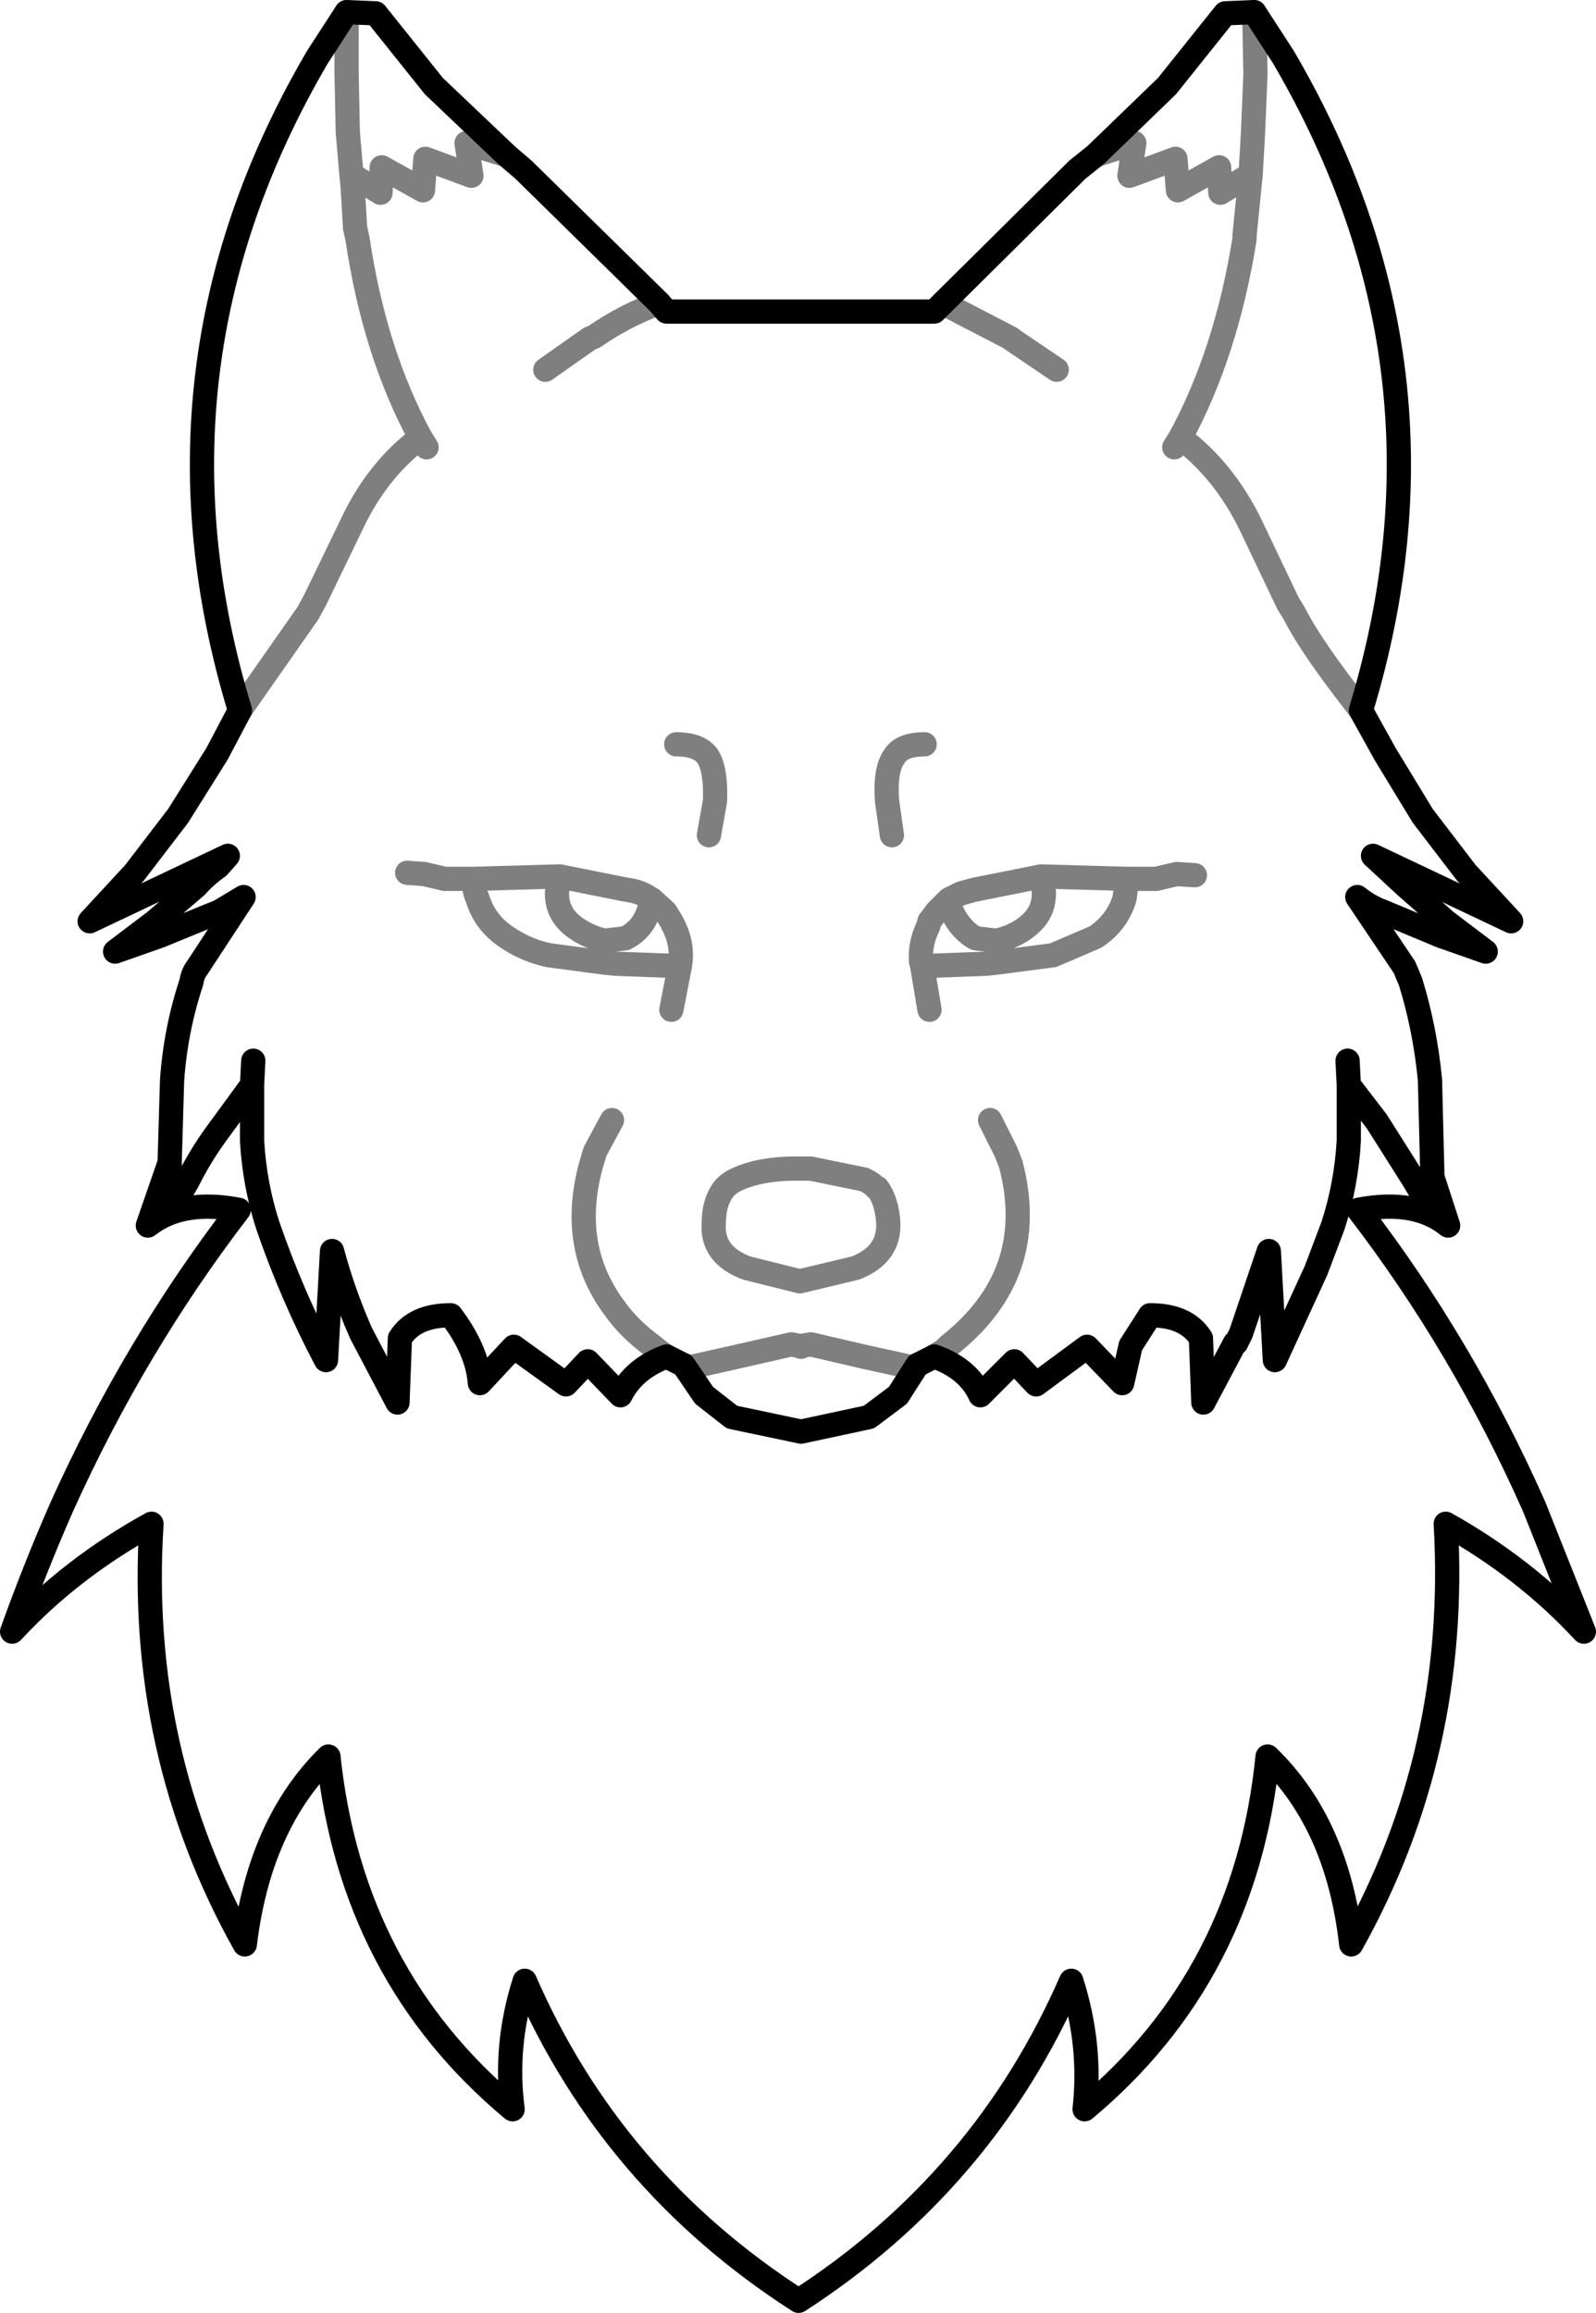 <?xml version="1.0" encoding="UTF-8" standalone="no"?>
<svg xmlns:xlink="http://www.w3.org/1999/xlink" height="95.4px" width="65.85px" xmlns="http://www.w3.org/2000/svg">
  <g transform="matrix(1.0, 0.0, 0.0, 1.0, -366.85, -150.25)">
    <path d="M387.75 156.65 L388.45 157.25 394.05 162.75 394.35 163.1 405.4 163.1 405.75 162.75 411.3 157.25 412.05 156.65 415.0 153.8 417.4 150.8 418.6 150.75 419.8 152.6 Q427.3 165.4 423.0 179.55 L424.0 181.35 425.55 183.9 427.35 186.25 429.2 188.25 423.5 185.55 424.85 186.8 426.5 188.25 428.15 189.5 426.3 188.85 423.9 187.85 Q423.35 187.65 422.85 187.25 L424.8 190.15 425.05 190.75 Q425.65 192.7 425.85 194.8 L425.95 198.8 426.6 200.8 Q425.25 199.7 422.9 200.15 427.2 205.75 430.15 212.4 L432.2 217.55 Q429.8 214.95 426.5 213.1 427.05 222.5 422.6 230.45 422.05 225.5 419.15 222.7 418.25 231.7 411.6 237.25 411.9 234.6 411.05 231.95 407.45 240.2 399.8 245.15 392.1 240.2 388.5 231.95 387.65 234.6 388.0 237.25 381.35 231.7 380.4 222.7 377.55 225.5 376.95 230.45 372.5 222.5 373.1 213.1 369.75 214.95 367.35 217.55 368.3 214.9 369.4 212.4 372.4 205.75 376.7 200.15 374.35 199.7 372.95 200.8 L373.85 198.2 373.95 194.8 Q374.1 192.7 374.75 190.75 374.8 190.4 375.0 190.15 L376.9 187.25 375.9 187.85 375.4 188.05 373.45 188.85 371.6 189.5 373.25 188.25 374.95 186.8 Q375.35 186.35 375.85 186.0 L376.25 185.55 370.55 188.25 372.4 186.25 374.2 183.9 375.8 181.35 376.75 179.55 Q372.45 165.4 379.95 152.6 L381.15 150.75 382.35 150.8 384.75 153.8 387.75 156.65 M425.95 198.8 L425.9 200.15 425.2 198.95 424.0 197.05 423.65 196.5 422.5 195.0 422.5 197.3 Q422.4 199.1 421.85 200.8 L421.15 202.65 419.45 206.35 419.2 201.85 418.05 205.25 417.85 205.65 417.8 205.65 416.5 208.1 416.4 205.45 Q415.8 204.5 414.3 204.5 L413.5 205.75 413.15 207.3 411.7 205.8 409.6 207.35 408.7 206.4 407.3 207.8 Q406.8 206.7 405.4 206.2 L404.7 206.55 403.9 207.8 402.7 208.7 399.9 209.3 397.05 208.7 395.9 207.8 395.05 206.55 394.35 206.2 Q393.0 206.7 392.45 207.8 L391.1 206.4 390.2 207.35 388.05 205.8 386.65 207.3 Q386.55 205.95 385.45 204.5 383.95 204.5 383.35 205.45 L383.25 208.1 381.75 205.25 Q381.0 203.55 380.55 201.85 L380.3 206.35 Q378.9 203.7 377.9 200.8 377.35 199.1 377.25 197.3 L377.25 195.0 375.75 197.05 Q375.1 197.95 374.6 198.95 L373.9 200.15 373.85 198.2 M377.3 194.0 L377.25 195.0 M422.5 195.0 L422.45 194.0" fill="none" stroke="#000000" stroke-linecap="round" stroke-linejoin="round" stroke-width="1.0"/>
    <path d="M387.75 156.65 L386.1 156.15 386.3 157.5 384.4 156.8 384.3 158.1 382.6 157.15 382.55 158.2 381.35 157.45 381.4 157.95 381.5 159.65 381.6 160.1 Q382.3 164.8 384.2 168.3 L384.45 168.7 M394.05 162.75 Q392.65 163.25 391.35 164.15 L391.2 164.2 389.35 165.5 M381.35 157.45 L381.2 155.7 381.15 153.3 381.15 150.75 M384.2 168.3 Q382.4 169.65 381.35 171.9 L379.85 175.0 379.55 175.55 376.75 179.55 M394.55 191.9 L394.9 190.1 392.25 190.0 391.75 189.95 389.5 189.65 Q388.55 189.45 387.75 188.9 386.85 188.3 386.55 187.3 386.4 187.0 386.4 186.5 L386.2 186.5 385.2 186.5 384.35 186.3 383.65 186.25 M403.65 184.7 L403.45 183.3 Q403.35 182.0 403.75 181.45 404.05 180.95 405.0 180.95 M396.1 184.7 L396.35 183.3 Q396.4 182.0 396.05 181.45 395.7 180.95 394.75 180.95 M394.9 190.1 Q395.05 189.25 394.65 188.45 L394.55 188.25 394.3 187.85 393.8 187.4 393.6 187.85 Q393.35 188.6 392.65 188.95 L391.8 189.05 Q391.1 188.9 390.5 188.45 389.55 187.7 389.95 186.4 L386.4 186.5 M393.8 187.4 L393.75 187.35 393.5 187.2 Q393.15 187.0 392.7 186.95 L389.95 186.4 M394.35 206.2 L394.2 206.1 394.0 205.95 393.75 205.75 Q392.8 205.05 392.2 204.2 390.3 201.65 391.25 198.25 L391.4 197.75 392.1 196.45 M404.9 190.1 L407.55 190.0 408.0 189.95 410.3 189.65 412.05 188.9 Q412.95 188.3 413.25 187.3 L413.35 186.5 409.8 186.4 Q410.2 187.7 409.25 188.45 408.7 188.9 407.95 189.05 L407.1 188.95 Q406.3 188.5 405.95 187.4 L405.5 187.85 405.2 188.25 405.15 188.45 Q404.8 189.15 404.85 189.9 L404.9 190.1 405.2 191.9 M418.6 150.75 L418.65 153.3 418.55 155.7 418.45 157.45 418.4 157.95 418.2 159.95 418.2 160.1 Q417.45 164.8 415.55 168.3 417.35 169.65 418.45 171.9 L420.0 175.15 420.25 175.55 Q420.95 176.95 423.0 179.55 M418.45 157.45 L417.2 158.2 417.15 157.15 415.45 158.1 415.35 156.8 413.45 157.5 413.65 156.15 412.05 156.65 M405.75 162.75 L408.45 164.15 408.55 164.2 408.6 164.25 410.45 165.5 M415.3 168.7 L415.55 168.3 M416.15 186.35 L415.4 186.3 414.55 186.5 413.55 186.5 413.35 186.5 M409.8 186.4 L407.05 186.95 406.5 187.1 406.3 187.2 406.1 187.3 406.0 187.35 405.95 187.4 M405.4 206.2 L405.55 206.1 405.8 205.95 406.0 205.75 Q409.75 202.8 408.55 198.25 L408.35 197.75 407.7 196.45 M403.05 199.25 Q403.45 199.8 403.5 200.7 403.55 202.0 402.15 202.55 L399.85 203.1 397.65 202.55 Q396.2 202.0 396.3 200.7 396.3 199.8 396.75 199.25 L396.85 199.15 397.05 199.0 Q397.95 198.5 399.45 198.45 L400.3 198.45 402.5 198.9 Q402.8 199.05 402.9 199.15 L403.0 199.25 403.05 199.25 M404.7 206.55 L404.5 206.65 402.45 206.2 400.3 205.7 400.0 205.75 399.9 205.8 399.75 205.75 399.5 205.7 397.3 206.2 395.3 206.65 395.05 206.55" fill="none" stroke="#000000" stroke-linecap="round" stroke-linejoin="round" stroke-opacity="0.502" stroke-width="1.0"/>
  </g>
</svg>
